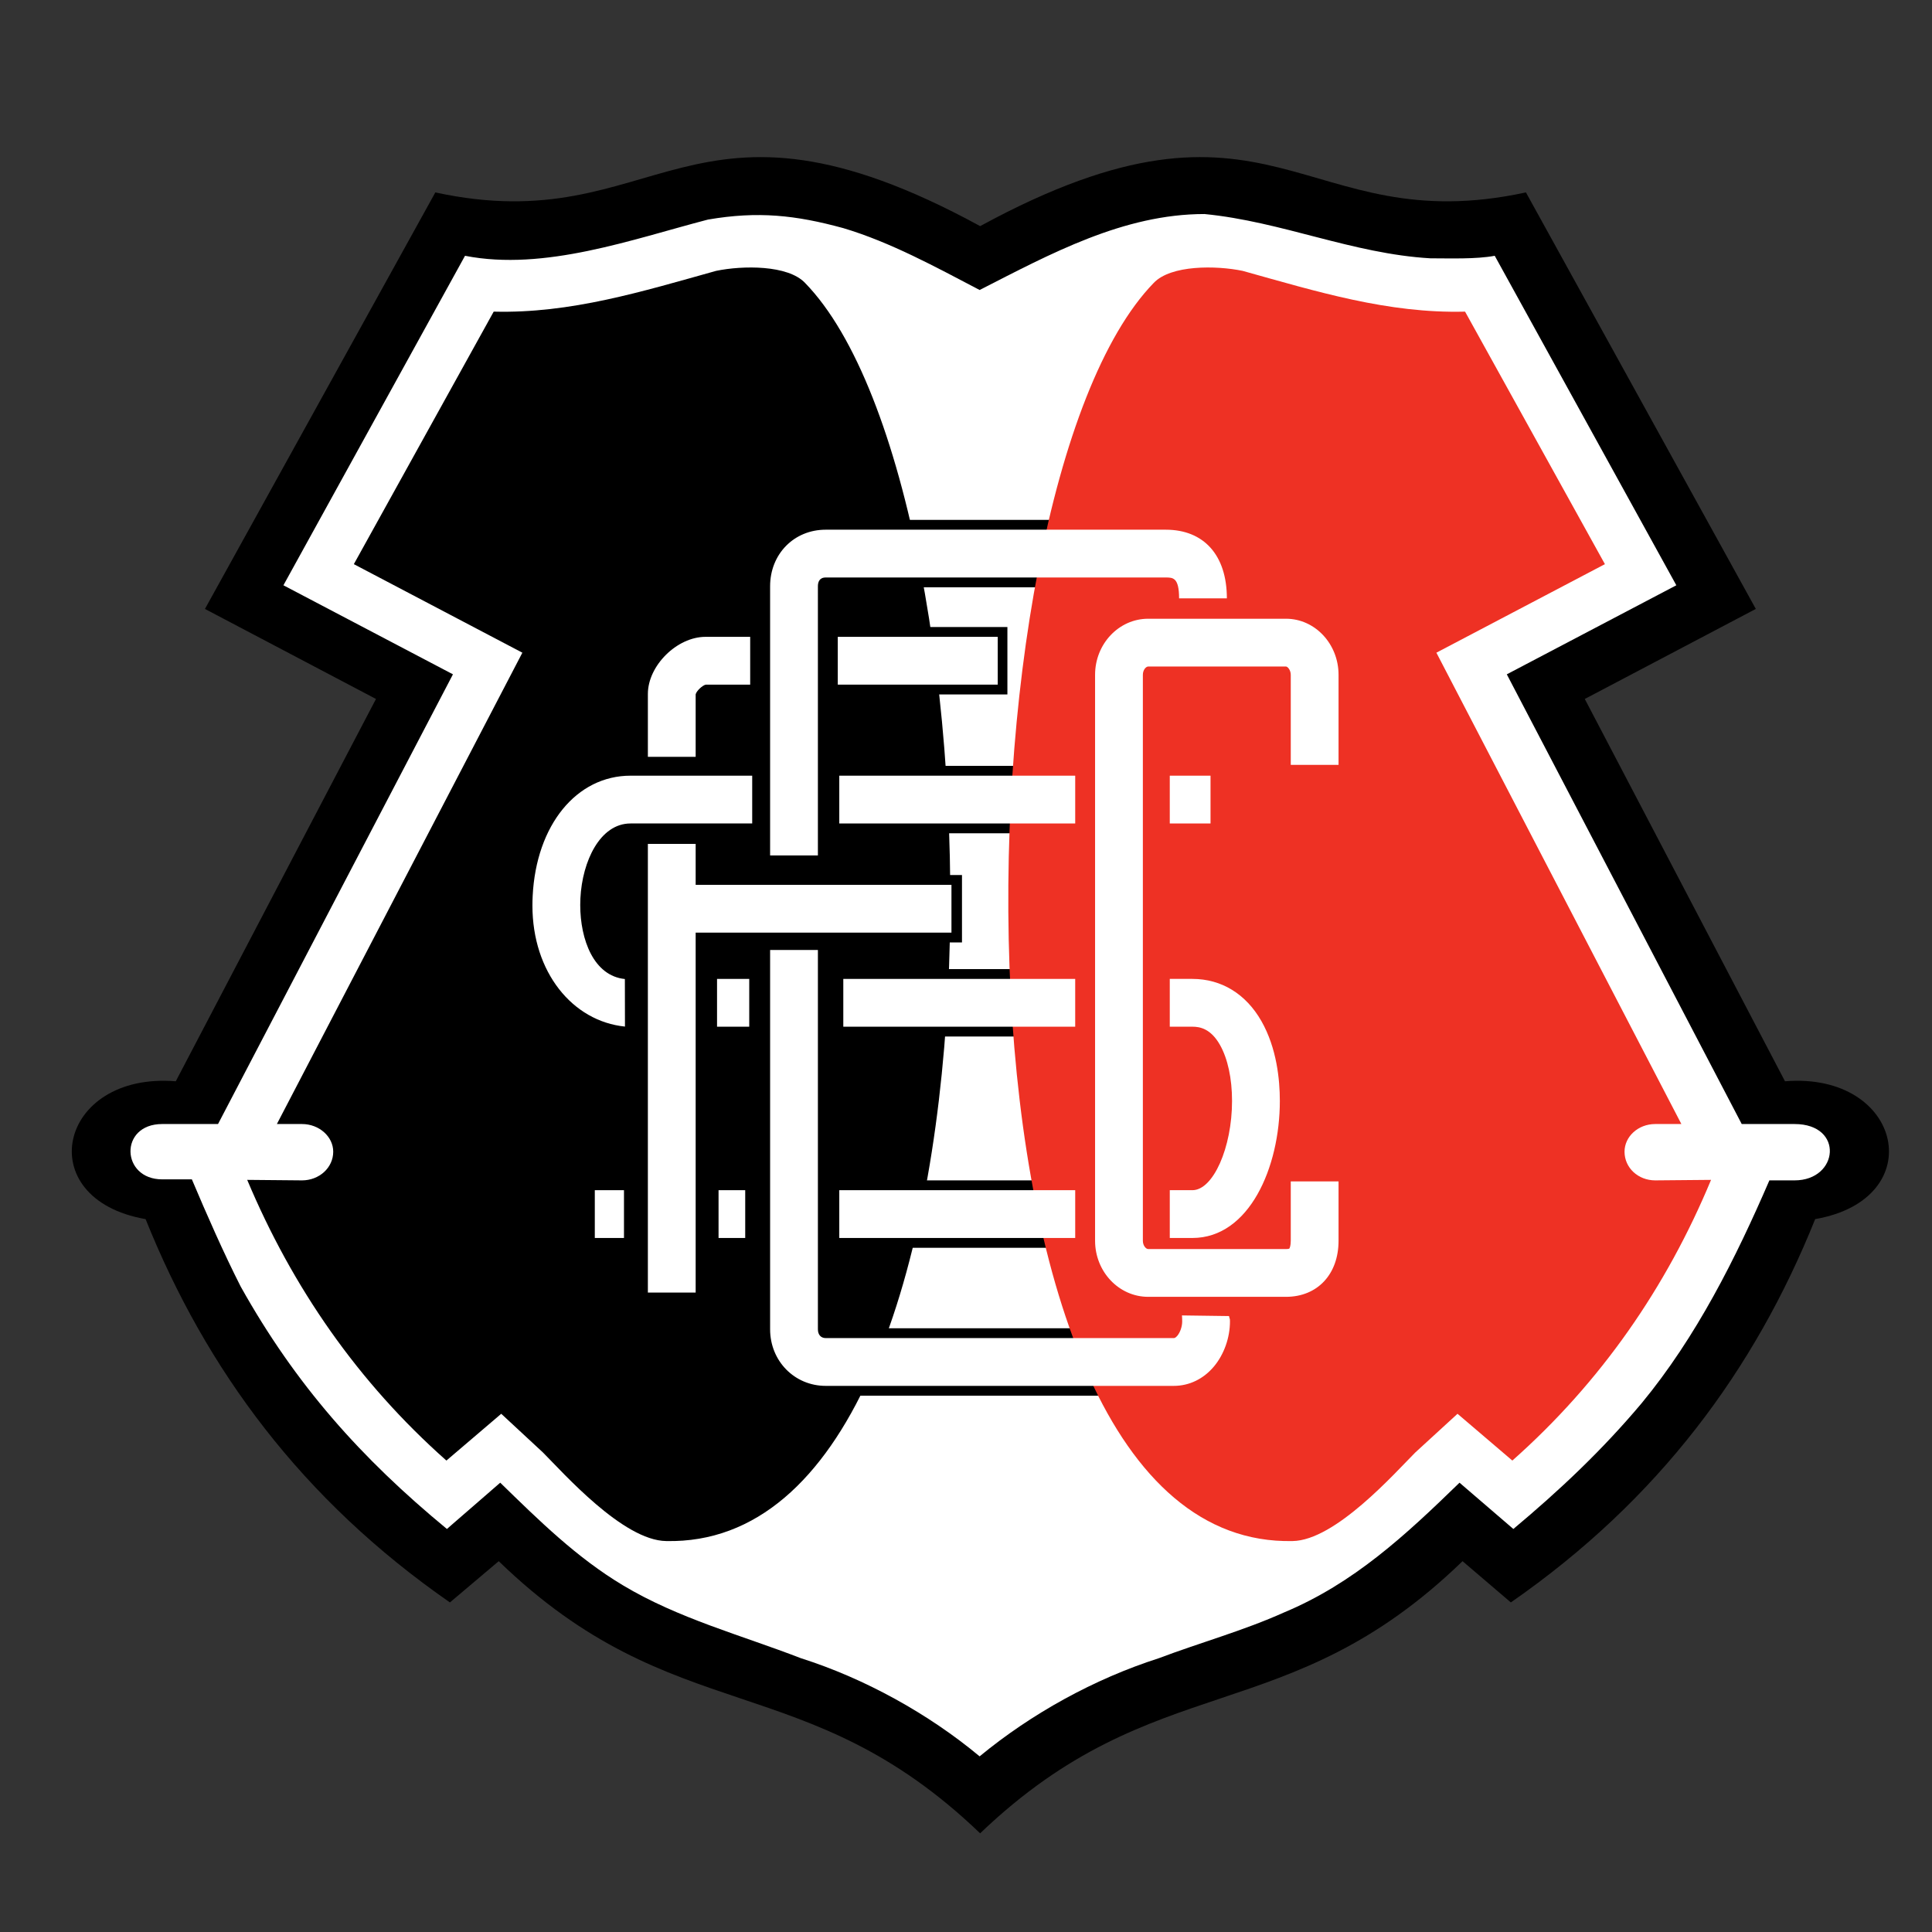 <?xml version="1.0" encoding="iso-8859-1"?>
<!-- Generator: Adobe Illustrator 24.0.1, SVG Export Plug-In . SVG Version: 6.00 Build 0)  -->
<svg version="1.1" id="Layer_1" xmlns="http://www.w3.org/2000/svg" xmlns:xlink="http://www.w3.org/1999/xlink" x="0px" y="0px"
	 viewBox="0 0 660 660" style="enable-background:new 0 0 660 660;" xml:space="preserve">
<rect x="0" y="0" width="660" height="660" fill="#333333" stroke="none"/>
<path d="M334.828,626.29c-59.803-57.396-104.311-34.713-164.458-92.969l-16.669,14.092
	c-50.522-35.057-83.344-79.563-103.966-130.946c-39.525-6.874-29.901-50.352,10.312-47.086l68.393-130.604l-58.428-30.758
	l78.706-142.289c76.816,16.671,85.922-43.134,186.109,11.514C435.356,22.595,444.292,82.4,521.279,65.729l78.535,142.289
	l-58.429,30.758l68.397,130.604c40.209-3.266,49.833,40.212,10.31,47.086c-20.623,51.382-53.444,95.889-103.967,130.946
	l-16.498-14.092C439.482,591.578,394.802,568.894,334.828,626.29z"/>
<path style="fill:#FFFFFF;" d="M55.406,383.986h19.075l80.253-153.627L96.82,199.941l62.038-112.56
	c27.15,5.327,57.225-5.671,83-12.373c17.015-2.92,29.901-1.546,46.227,2.923c16.153,4.81,31.793,13.403,46.57,21.136
	c24.23-12.374,49.148-25.95,76.815-25.95c26.465,2.578,50.523,13.576,77.158,15.125c6.532,0,15.638,0.343,21.996-0.861
	l62.037,112.56l-57.914,30.418l80.255,153.627h18.042c17.014,0,15.123,19.249,0,19.249h-8.593
	c-11.512,26.636-24.917,53.442-43.646,76.126c-13.577,16.154-28.011,29.728-43.821,42.961l-18.39-15.81
	c-18.387,17.872-36.086,34.37-59.972,44.336c-13.748,6.189-28.7,10.311-42.79,15.639c-21.996,7.045-43.476,18.904-61.178,33.511
	c-17.528-14.607-39.352-26.636-61.005-33.511c-20.449-7.905-41.93-13.575-60.833-24.917c-15.809-9.452-28.698-22.169-41.93-35.059
	l-18.215,15.81c-29.386-24.228-51.726-49.318-70.457-82.828c-5.842-11.515-11.514-24.403-16.669-36.606h-10.14
	C41.314,402.889,40.626,383.986,55.406,383.986z"/>
<rect x="313.91" y="298.924" width="14.718" height="23.027"/>
<rect x="309.136" y="214.203" width="35.007" height="23.029"/>
<rect x="312.715" y="261.634" width="35.803" height="23.028"/>
<rect x="304.364" y="177.6" width="60.861" height="23.03"/>
<polygon points="285.707,453.756 285.409,453.756 285.409,476.786 381.932,476.786 381.932,453.756 "/>
<rect x="305.557" y="403.235" width="56.089" height="23.029"/>
<rect x="315.102" y="331.059" width="35.803" height="23.029"/>
<path d="M94.587,383.986h8.592c5.843,0,10.654,4.299,10.654,9.452l0,0c0,5.501-4.811,9.796-10.654,9.796l-18.731-0.171
	c15.466,36.773,37.806,69.081,68.05,95.888l18.732-15.981l14.261,13.231c6.876,6.875,27.324,30.074,42.104,30.247
	c123.558,2.578,117.199-358.127,47.429-429.787c-5.843-6.186-21.31-6.012-30.417-4.122c-25.262,7.045-49.662,14.607-75.955,13.92
	l-47.775,86.265l57.57,30.245L94.587,383.986z"/>
<path style="fill:#EE3124;" d="M574.38,383.986h-8.935c-5.843,0-10.482,4.299-10.482,9.452l0,0c0,5.501,4.639,9.796,10.482,9.796
	l19.074-0.171c-15.294,36.773-37.632,69.081-67.879,95.888l-18.731-15.981l-14.435,13.231c-6.874,6.875-27.321,30.074-41.931,30.247
	c-123.728,2.578-117.198-357.954-47.427-429.787c5.841-6.186,21.309-6.012,30.417-4.122c25.261,7.045,49.663,14.607,75.955,13.92
	l47.774,86.265l-57.57,30.245L574.38,383.986z"/>
<g>
	<rect x="286.195" y="217.555" style="fill:#FFFFFF;" width="54.647" height="16.326"/>
	<path style="fill:#FFFFFF;" d="M237.648,237.195c0.241-1.116,2.322-3.105,3.473-3.314c0.236,0,15.153,0,15.153,0v-16.326h-15.276
		c-9.745,0-19.674,9.844-19.674,19.504v21.482h16.324C237.648,258.541,237.648,237.46,237.648,237.195z"/>
	<rect x="399.614" y="264.985" style="fill:#FFFFFF;" width="13.92" height="16.325"/>
	<rect x="286.712" y="264.985" style="fill:#FFFFFF;" width="80.594" height="16.325"/>
	<path style="fill:#FFFFFF;" d="M215.395,281.31h41.568v-16.325h-41.568c-18.463,0-32.209,16.88-33.425,41.051
		c-0.057,1.124-0.085,2.235-0.085,3.33c0,22.721,13.67,39.515,31.61,41.328l-0.03-16.243c-10.644-1.075-15.249-13.453-15.249-25.299
		c0-0.767,0.018-1.534,0.058-2.293C198.913,294.163,205.001,281.31,215.395,281.31z"/>
	<rect x="244.953" y="334.41" style="fill:#FFFFFF;" width="10.997" height="16.326"/>
	<rect x="288.085" y="334.41" style="fill:#FFFFFF;" width="79.22" height="16.326"/>
	<path style="fill:#FFFFFF;" d="M407.348,406.586h-7.733v16.326h7.733c19.396,0,29.864-24.118,29.864-46.81
		c0-7.387-1.089-18.107-6.268-27.229c-5.298-9.325-13.677-14.463-23.597-14.463h-7.733v16.326h7.733c2.524,0,6.244,0.642,9.398,6.2
		c2.671,4.699,4.138,11.504,4.138,19.166C420.884,392.056,414.433,406.586,407.348,406.586z"/>
	<rect x="286.712" y="406.586" style="fill:#FFFFFF;" width="80.594" height="16.326"/>
	<rect x="245.468" y="406.586" style="fill:#FFFFFF;" width="9.108" height="16.326"/>
	<rect x="203.193" y="406.586" style="fill:#FFFFFF;" width="9.967" height="16.326"/>
	<path style="fill:#FFFFFF;" d="M279.407,200.284c0-1.371,0.462-3.005,2.665-3.005h116.167c2.443,0,4.556,0,4.556,7.131h16.323
		c0-14.689-7.805-23.458-20.878-23.458H282.072c-10.825,0-18.991,8.312-18.991,19.332v91.939h16.326V200.284z"/>
	<path style="fill:#FFFFFF;" d="M403.779,449.367c0.052,0.281,0.075,1.775,0.075,2.091c0,1.653-0.662,3.668-1.661,4.86
		c-0.66,0.789-1.069,0.789-1.205,0.789H282.072c-1.645,0-2.665-1.15-2.665-3.006V324.529h-16.326v129.573
		c0,10.841,8.341,19.333,18.991,19.333h118.916c5.268,0,10.143-2.359,13.727-6.641c3.477-4.157,5.459-9.885,5.459-15.366
		c0-1.271-0.107-0.62-0.328-1.843L403.779,449.367z"/>
	<path style="fill:#FFFFFF;" d="M457.269,261.291v-30.762c0-10.566-8.055-19.16-17.958-19.16h-47.085
		c-9.996,0-18.131,8.594-18.131,19.16v193.328c0,10.566,8.135,19.16,18.131,19.16h47.085c10.741,0,17.958-7.699,17.958-19.16
		v-20.277h-16.326v20.277c0,1.685-0.354,2.499-0.493,2.687c-0.063,0.029-0.357,0.148-1.139,0.148h-47.085
		c-0.72,0-1.807-1.131-1.807-2.835V230.529c0-1.704,1.087-2.835,1.807-2.835h47.085c0.558,0,1.632,1.197,1.632,2.835v30.762H457.269
		z"/>
	<polygon style="fill:#FFFFFF;" points="325.033,318.6 325.033,302.275 237.648,302.275 237.648,288.288 221.324,288.288 
		221.324,441.559 237.648,441.559 237.648,318.6 	"/>
</g>
</svg>
